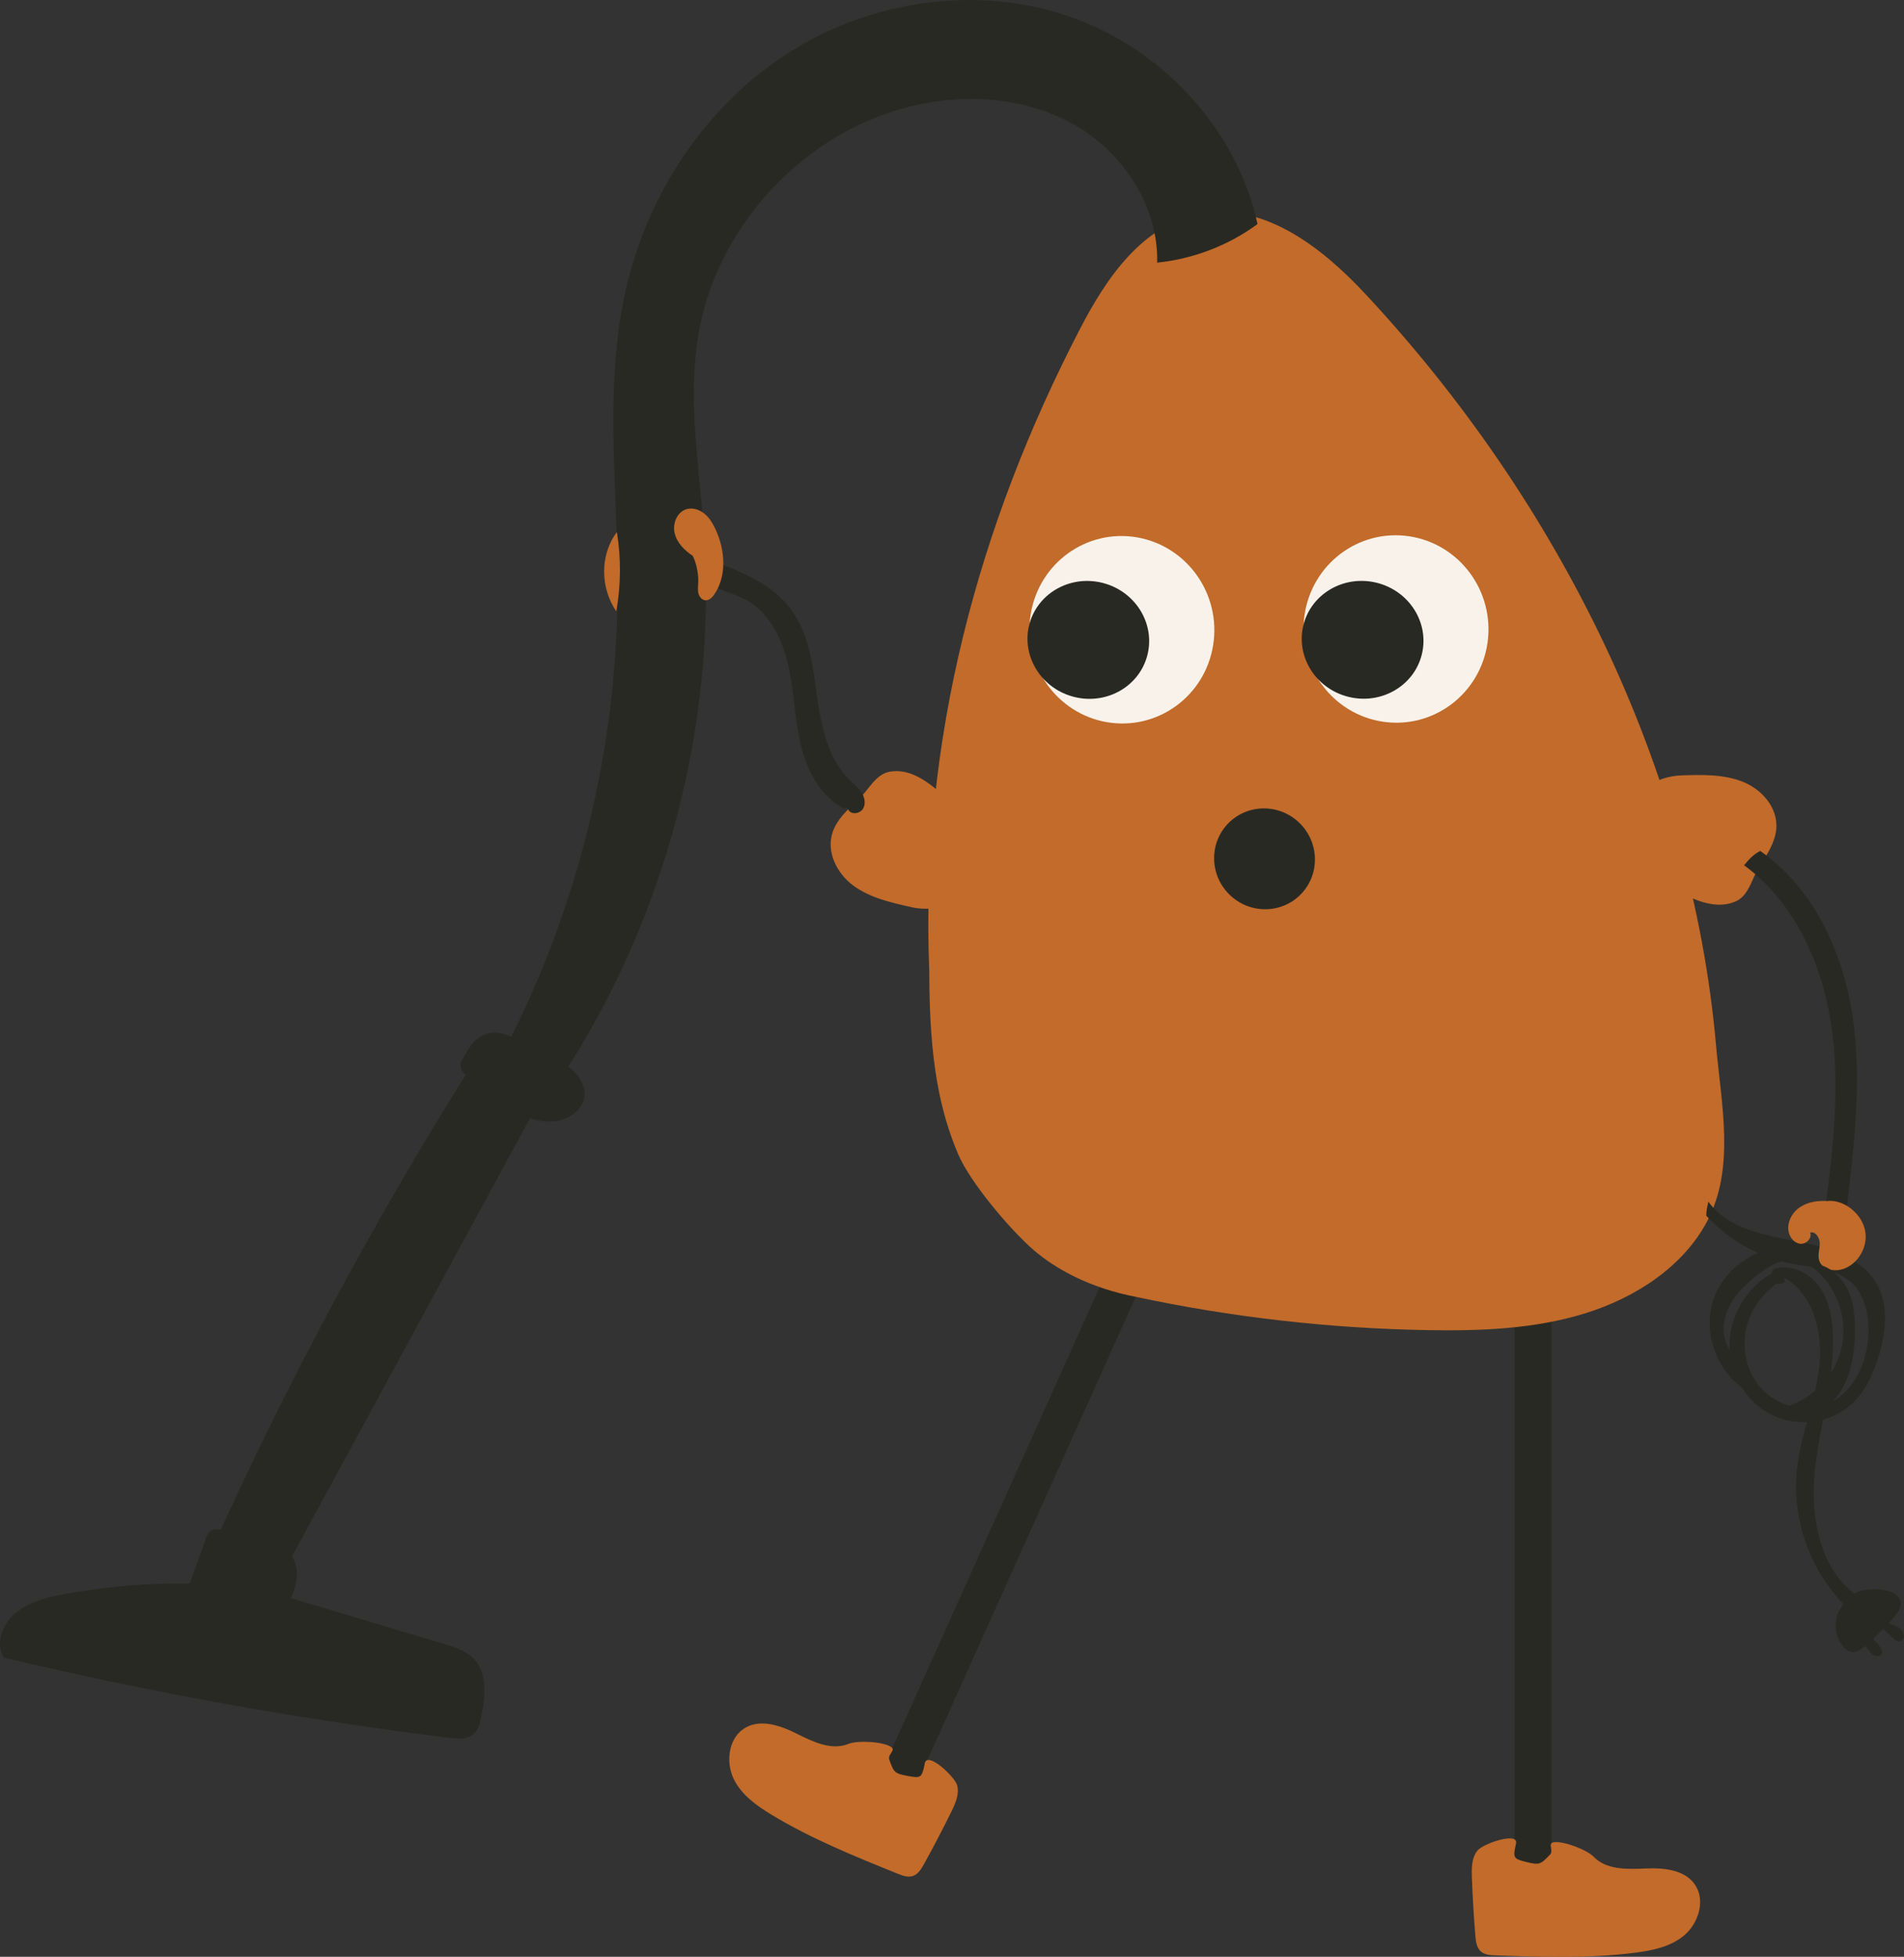 <?xml version="1.0" encoding="UTF-8"?>
<svg id="Layer_2" data-name="Layer 2" xmlns="http://www.w3.org/2000/svg" viewBox="0 0 349.01 358.61">
  <rect x="0" y="0" width="349.01" height="358.61" fill="#333333" stroke="none"/>
  <defs>
    <style>
      .cls-1 {
        fill: #292924;
      }

      .cls-2 {
        fill: #c26b2a;
      }

      .cls-3 {
        fill: #f8f2ea;
      }

      .cls-4 {
        fill: #292924;
      }
    </style>
  </defs>
  <g id="Layer_9" data-name="Layer 9">
    <rect class="cls-1" x="277.62" y="209.16" width="6.79" height="134.76"/>
    <polygon class="cls-1" points="161.01 326.02 216.35 203 222.54 205.76 167.2 328.77 161.01 326.02"/>
    <path class="cls-2" d="M277.9,337.85c-.61,2.6-.53,2.79,1.87,3.38s2.61.48,4.35-1.35c.7-.73-.4-2.01.56-2.24,1.67-.39,6.19,1.34,7.41,2.6,2.4,2.5,6.24,2.32,9.61,2.18s7.36.23,9.16,3.23c1.72,2.86.4,6.87-2.11,9s-5.84,2.8-9.04,3.21c-8.5,1.08-17.09.78-25.64.48-.96-.03-2.02-.11-2.72-.8-.69-.69-.83-1.78-.91-2.78-.3-3.58-.51-7.16-.64-10.74-.06-1.72-.04-3.62,1.05-4.91s7.56-3.47,7.04-1.25Z"/>
    <path class="cls-2" d="M169.52,323.15c-.52,2.62-.66,2.77-3.09,2.32s-2.58-.62-3.42-3c-.34-.95,1.19-1.67.4-2.27-1.36-1.04-6.2-1.29-7.83-.63-3.21,1.31-6.65-.41-9.67-1.92-3.02-1.5-6.81-2.77-9.68-.77-2.74,1.91-3.18,6.11-1.77,9.07,1.41,2.96,4.18,4.93,6.93,6.6,7.31,4.43,15.28,7.65,23.21,10.85.89.36,1.89.72,2.81.37.92-.35,1.48-1.29,1.97-2.17,1.74-3.14,3.4-6.33,4.99-9.55.76-1.54,1.53-3.29,1.06-4.91-.47-1.62-5.47-6.24-5.91-4Z"/>
    <path class="cls-2" d="M170.34,178.08c0,16.58,2,25.65,5.29,33.43,2.2,5.2,9.68,14.03,13.95,17.67,3.92,3.34,10.08,6.83,18.66,8.49,17.52,3.74,35.44,5.78,53.4,6.09,9.75.17,19.67-.2,28.93-3.08,9.26-2.87,17.9-8.54,22.29-16.74,5.27-9.85,2.66-21.46,1.69-32.45-4.48-50.56-28.69-99.43-64.2-137.54-7.83-8.41-18.46-16.85-30.14-14.8-10.8,1.9-17.49,11.93-22.3,21.23-18.5,35.72-29.29,74.97-27.57,117.7Z"/>
    <path class="cls-3" d="M208.39,98.47c9.23,1.58,15.49,10.44,13.98,19.79-1.51,9.36-10.22,15.66-19.46,14.09-9.23-1.58-15.49-10.44-13.98-19.79,1.51-9.36,10.22-15.66,19.46-14.09Z"/>
    <ellipse class="cls-4" cx="199.49" cy="117.27" rx="10.77" ry="11.18" transform="translate(31.64 276.56) rotate(-73.95)"/>
    <ellipse class="cls-4" cx="231.79" cy="157.39" rx="9.18" ry="9.3" transform="translate(-43.4 210) rotate(-45)"/>
    <path class="cls-3" d="M258.31,98.28c9.26,1.39,15.69,10.12,14.36,19.5-1.33,9.38-9.92,15.87-19.19,14.48-9.26-1.39-15.69-10.12-14.36-19.5s9.92-15.87,19.19-14.48Z"/>
    <ellipse class="cls-4" cx="249.78" cy="117.25" rx="10.77" ry="11.18" transform="translate(75.8 331.43) rotate(-76.06)"/>
    <path class="cls-4" d="M84.62,194.44c1.1-2.2,2.57-4.68,5.19-5.14,1.91-.33,3.79.55,5.49,1.41,1.67.84,3.34,1.68,5.01,2.53,1.7.86,3.44,1.74,4.79,3.01,1.35,1.28,2.28,3.04,2.02,4.79-.31,2.08-2.29,3.76-4.54,4.28-2.24.53-4.65.05-6.72-.88s-3.87-2.29-5.65-3.64c-1.26-.95-2.52-1.91-3.78-2.86-.67-.51-1.37-1.05-1.74-1.77s-.34-1.69-.07-1.74Z"/>
    <path class="cls-4" d="M51.88,283.6c1.74,1.03,2.58,3,2.57,4.89s-.76,3.7-1.63,5.41c-.79,1.55-1.87,3.2-3.68,3.67-1.5.39-3.08-.14-4.52-.67-2.7-.98-5.4-1.95-8.1-2.93-.81-.29-1.69-.65-2.03-1.38-.3-.65-.06-1.39.18-2.07,1-2.81,2-5.62,3-8.42.22-.61.48-1.27,1.07-1.6.65-.37,1.5-.23,2.25-.08,3.71.74,7.59,1.23,10.89,3.19Z"/>
    <path class="cls-4" d="M99,201.54c-15.84,29.15-31.67,58.3-47.51,87.45-4.15-1.84-8.3-3.68-12.45-5.52,13.62-30.18,29.4-59.57,47.2-87.92,4.28,1.47,8.56,2.93,12.75,5.99Z"/>
    <path class="cls-4" d="M54.23,293.13c9.06,2.72,18.13,5.43,27.19,8.15,1.76.53,3.59,1.09,4.94,2.24,3.15,2.67,2.62,7.27,1.85,11.14-.24,1.22-.56,2.56-1.65,3.32-1.16.82-2.79.68-4.24.5-27.51-3.4-54.79-8.31-81.63-14.7-1.67-2.8-.13-6.49,2.59-8.52,2.72-2.03,6.3-2.78,9.76-3.35,13.6-2.24,27.79-2.79,41.18,1.22Z"/>
    <path class="cls-2" d="M167.14,166.26c-3.77-.83-7.66-1.71-10.7-3.95-3.05-2.24-5.06-6.22-3.79-9.87.8-2.3,2.71-4.08,4.55-5.75,1.92-1.75,3.23-4.74,5.76-5.24,4.87-.97,9.14,3.53,12.57,6.82,3.43,3.28,5.43,8.44,3.59,12.98-1.84,4.54-7.81,5.94-11.99,5.02Z"/>
    <path class="cls-2" d="M308.14,142.1c3.86-.13,7.84-.23,11.35,1.18s6.44,4.78,6.11,8.63c-.21,2.43-1.62,4.62-2.99,6.7-1.43,2.17-1.96,5.39-4.29,6.5-4.48,2.14-9.73-1.17-13.86-3.5-4.14-2.33-7.34-6.84-6.68-11.69.66-4.85,6.1-7.68,10.38-7.82Z"/>
    <path class="cls-4" d="M92.71,191.96c13.27-25.73,20.35-54.63,20.49-83.58.09-18.47-2.57-37.23,1.5-55.25,3.95-17.5,14.54-33.6,29.62-43.32s34.59-12.65,51.56-6.84c16.97,5.81,30.83,20.56,34.63,38.09-5.36,3.94-11.79,6.4-18.4,7.07.26-10.3-6.21-20.13-15.17-25.24-8.95-5.1-19.98-5.83-29.99-3.39-19.54,4.75-35.5,21.84-38.9,41.66-2.06,12.01.15,24.27.99,36.43,2.44,35.23-7.08,71.18-26.62,100.59-2.83-3.42-6.51-6.12-9.7-6.22Z"/>
    <path class="cls-4" d="M154.78,148.21c-4.45-2.22-6.94-7.13-8.06-11.97s-1.18-9.89-2.33-14.73c-1.15-4.84-3.71-9.72-8.2-11.87-1.77-.85-3.77-1.23-5.4-2.34s-2.77-3.35-1.77-5.04c5.99,2.08,12.35,4.43,16.08,9.56,3.27,4.5,3.91,10.31,4.68,15.82s1.96,11.37,5.93,15.26c.75.74,1.6,1.4,2.18,2.27s.85,2.06.34,2.98-2,1.23-2.63.39c-.24-.38-.48-.76-.82-.33Z"/>
    <path class="cls-2" d="M126.99,101.87c-1.51-1-2.89-2.37-3.32-4.13s.42-3.9,2.15-4.42c1.12-.34,2.37.06,3.29.8s1.53,1.78,2.03,2.84c1.77,3.77,2.14,8.49-.18,11.94-.39.58-.96,1.16-1.66,1.11-.66-.05-1.14-.68-1.29-1.32s-.04-1.31-.02-1.96c.08-1.94-.51-3.9-1.01-4.86Z"/>
    <path class="cls-2" d="M113.08,97.51c.78,4.8.74,9.74-.11,14.53-2.96-4.3-3.02-10.41.11-14.53Z"/>
    <path class="cls-4" d="M322.65,155.94c9.76,6.78,15.18,18.5,16.94,30.26,1.76,11.76.31,23.73-1.14,35.53-1.26-.27-2.53-.54-3.79-.82,1.44-11.14,2.68-22.48.93-33.58s-6.83-22.1-15.89-28.76c.79-.96,1.59-1.91,2.95-2.63Z"/>
    <path class="cls-4" d="M312.77,222.8c4.16,4.54,9.82,7.69,15.87,8.84,3.7.7,7.82.8,10.63,3.31,2.35,2.1,3.19,5.46,3.23,8.61.07,5.64-2.57,11.8-7.84,13.84-3.99,1.54-8.82.27-11.73-2.87-2.91-3.13-3.84-7.88-2.6-11.97,1.24-4.09,4.52-7.45,8.48-9.06-1.44-1.25-3.7-.48-5.26.62-4.17,2.95-6.78,8.06-6.53,13.16.24,5.1,3.41,10.01,8.04,12.16,4.63,2.16,10.53,1.36,14.31-2.07,2.68-2.44,4.19-5.91,5.17-9.4,1.14-4.05,1.63-8.6-.33-12.33-2.78-5.28-9.32-7.12-15.19-8.22-5.86-1.1-12.39-2.37-15.88-7.21-.19.92-.39,1.83-.37,2.58Z"/>
    <path class="cls-2" d="M334.97,220.11c-1.77-.12-3.63.15-5.09,1.16s-2.41,2.87-1.99,4.59c.25,1.04,1.1,2.01,2.17,2.08s2.14-1.05,1.76-2.06c1.01-.25,1.77,1.01,1.75,2.06s-.42,2.12-.09,3.11c.49,1.45,2.36,1.97,3.86,1.65,2.95-.64,5-3.84,4.6-6.83-.46-3.43-4.02-6.12-6.97-5.77Z"/>
    <path class="cls-4" d="M320.12,254.84c-5.53-3.39-8.16-10.87-5.95-16.98,2.21-6.1,9.01-10.18,15.43-9.25l.32,2.14c-3-.35-5.85,1.33-8.2,3.23-1.98,1.6-3.84,3.46-4.91,5.78s-1.23,5.17.09,7.35c.69,1.15,1.74,2.04,2.51,3.14s1.23,2.6.71,4.58Z"/>
    <path class="cls-4" d="M331.98,232.03c4.34,3.19,6.65,8.93,5.73,14.24-.92,5.31-5.04,9.93-10.2,11.47.76,1.08,2.13,1.63,3.45,1.6s2.58-.59,3.66-1.36c4.01-2.88,5.23-8.29,5.4-13.22.1-3.08-.12-6.3-1.63-8.99s-4.6-4.69-6.4-3.74Z"/>
    <path class="cls-4" d="M326.89,234.09c5.59,2.96,7.33,10.29,6.57,16.57s-3.38,12.22-4.07,18.5c-1.02,9.24,2.42,18.87,9.08,25.36.7-.66,1.41-1.32,2.11-1.97-6.94-4.76-8.74-14.33-7.94-22.71s3.58-16.58,3.36-24.99c-.08-3.2-.66-6.53-2.55-9.12-1.89-2.59-5.37-4.21-8.4-3.17-.37.86-.74,1.72-1.1,2.58,1.97.2,3.93.41,2.94-1.05Z"/>
    <path class="cls-4" d="M339.82,292.46c-1.58.79-2.78,2.3-3.19,4.02s-.02,3.61,1.03,5.03c.46.61,1.09,1.17,1.85,1.24.95.09,1.79-.56,2.5-1.19,1.8-1.6,3.5-3.3,5.09-5.1.73-.83,1.49-1.85,1.28-2.94-.24-1.17-1.51-1.83-2.68-2.08-3.03-.65-6.35.35-5.88,1.01Z"/>
    <path class="cls-4" d="M344.62,297.99l2.49,2.32c.26.24.55.5.91.53.75.07,1.2-.95.89-1.64s-1.05-1.05-1.74-1.34-1.44-.58-1.86-1.2c-.15.38-.31.76-.68,1.32Z"/>
    <path class="cls-4" d="M340.84,301.24c.6-.02,1.1.44,1.47.91s.71,1.01,1.25,1.27,1.35.06,1.46-.53c.06-.34-.13-.67-.32-.96-.77-1.11-1.8-2.05-2.98-2.71-.28.74-.31,1.58-.87,2.01Z"/>
  </g>
</svg>
